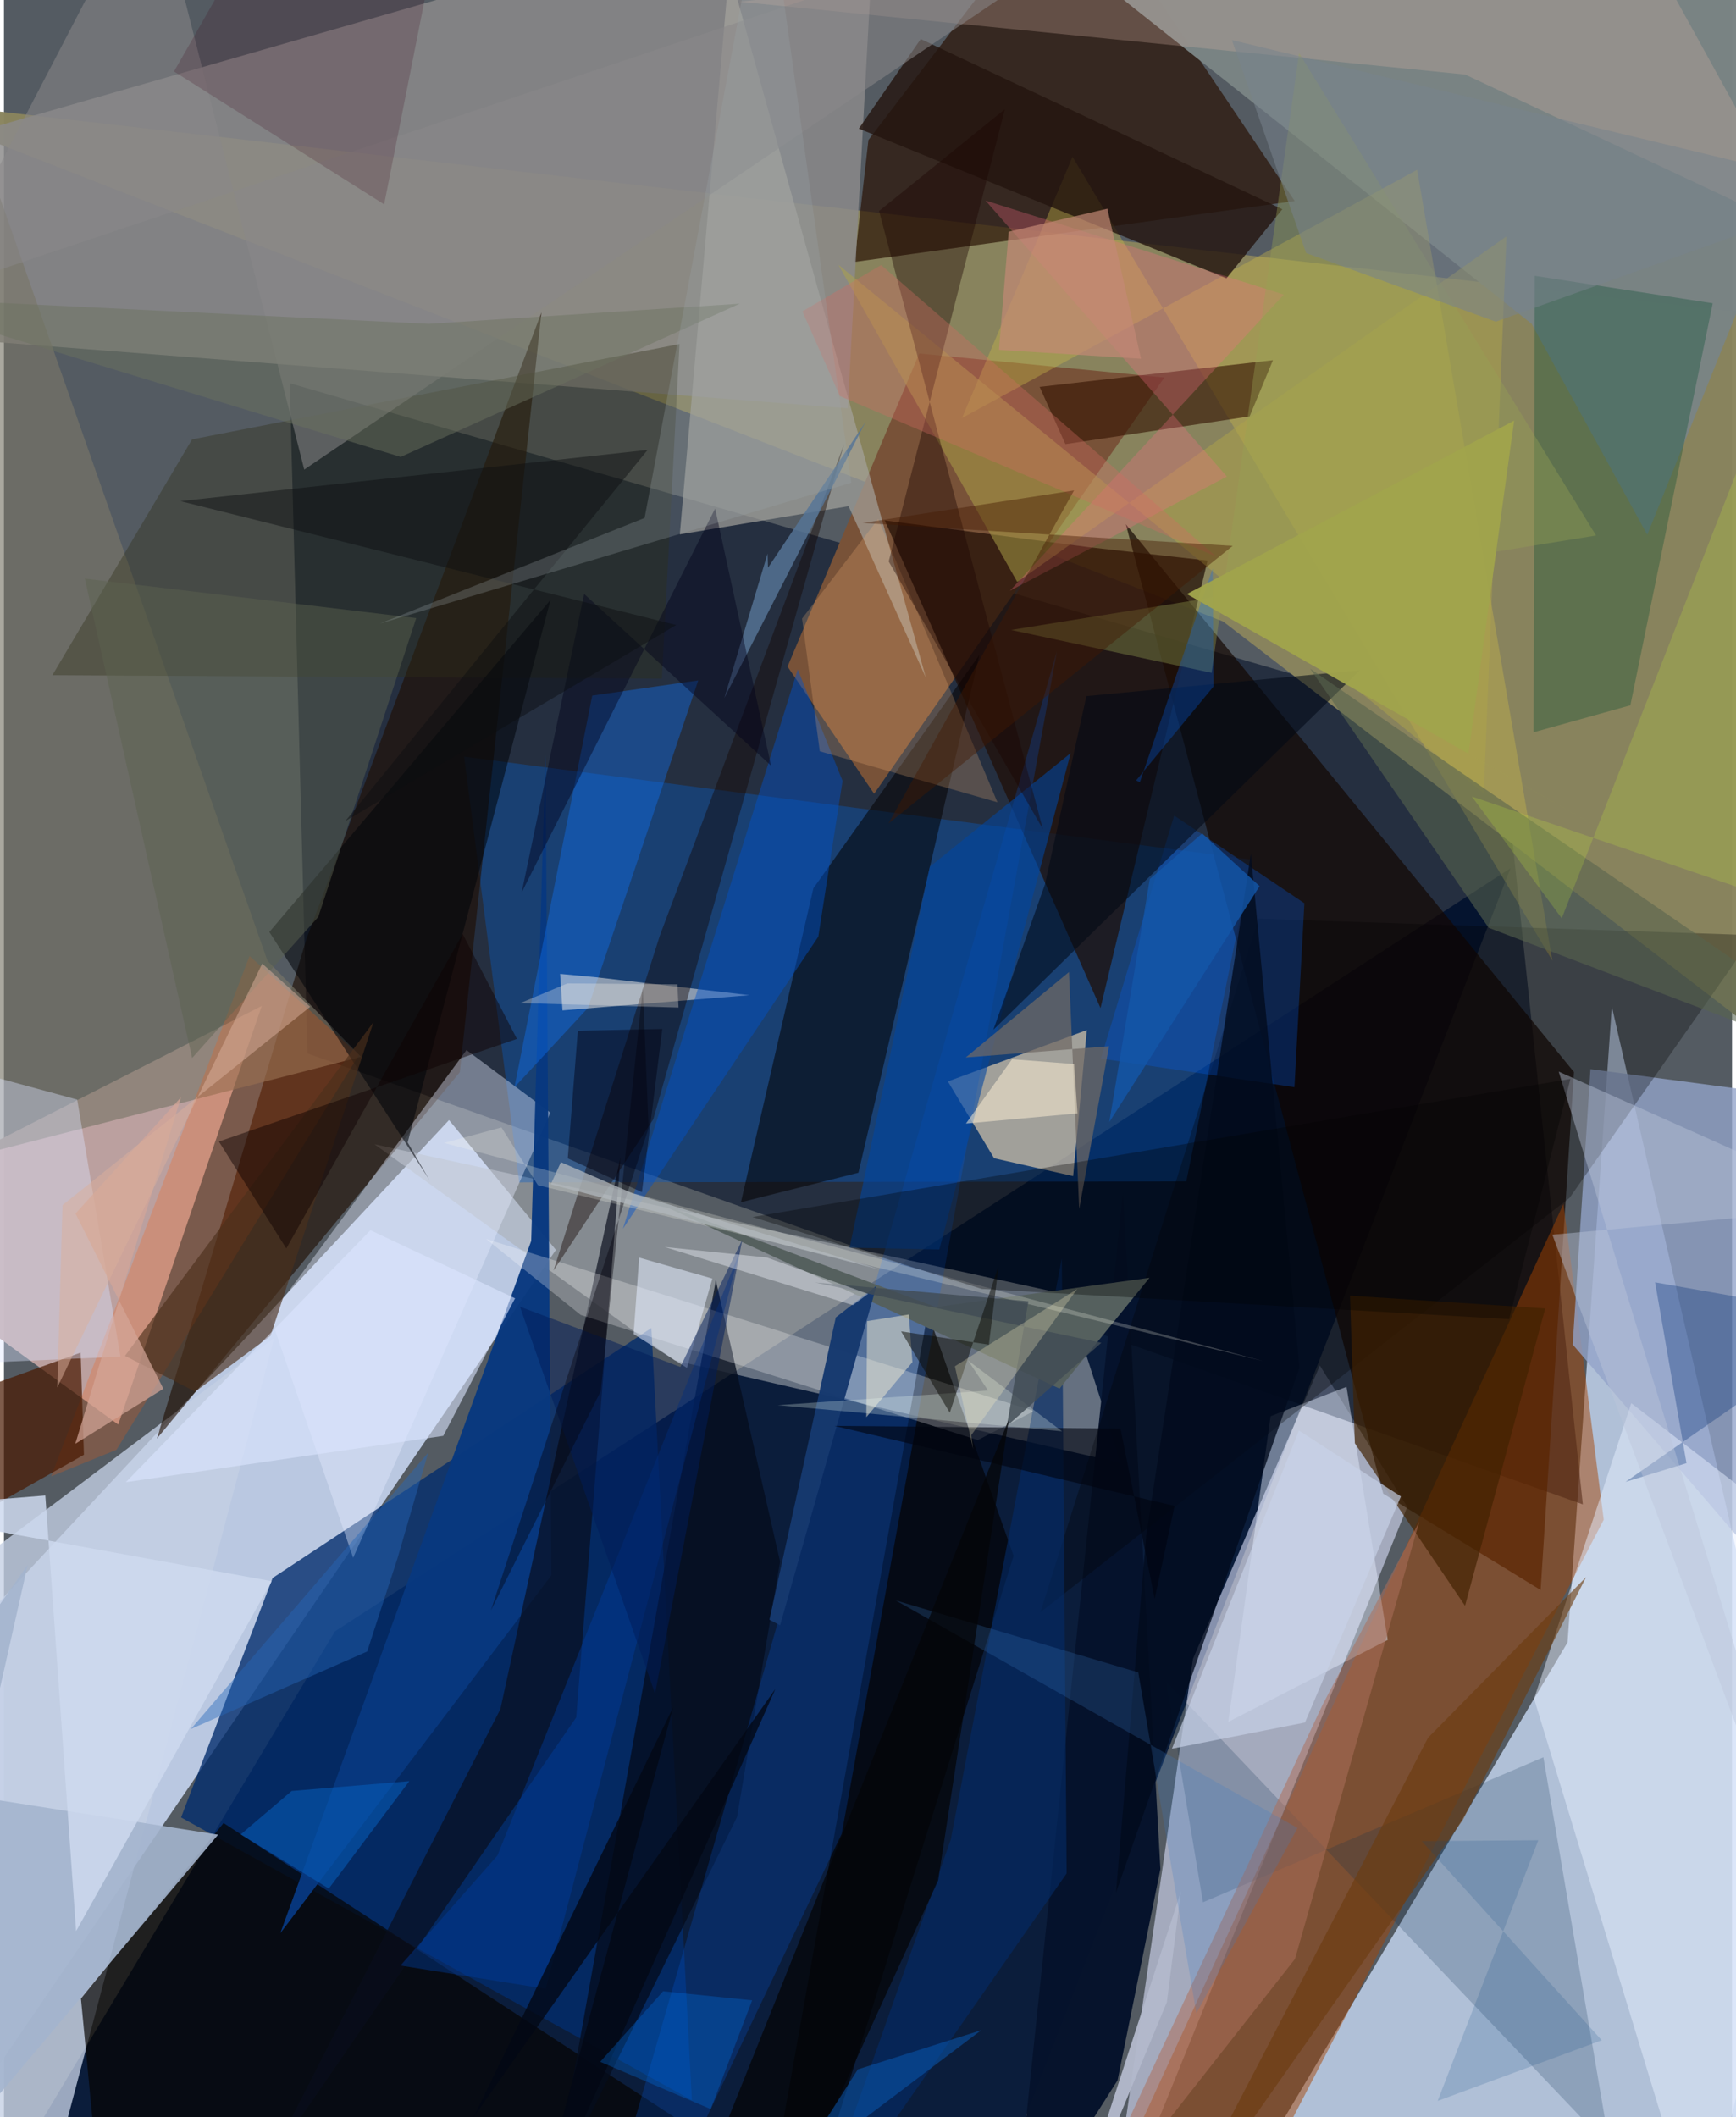 <svg xmlns="http://www.w3.org/2000/svg" width="228" height="278" viewBox="0 0 836 1024"><path fill="#545b62" d="M0 0h836v1024H0z"/><path fill="#c5d3ee" fill-opacity=".902" d="M-62 838.774V1086l329.022-481.468-51.712-62.793z"/><path fill="#c5d6f1" fill-opacity=".816" d="M756.424 794.385l21.42-307.568L898 1011.869 582.731 1086z"/><path fill="#071a39" fill-opacity=".941" d="M728.812 419.945L160.113 789.02-17.885 1086h487.95z"/><path fill="#dbe1fb" fill-opacity=".592" d="M678.893 728.813L533.86 1086l41.369-283.711L636.6 660.444z"/><path fill="#000e26" fill-opacity=".565" d="M763.814 727.605l-39.512-372.257-586.04-169.991 8.547 324.146z"/><path fill="#8a855e" fill-opacity=".973" d="M589.811 300.607L898 537.545V157.59L-59.713 47.339z"/><path fill="#bfa3a1" fill-opacity=".969" d="M124.718 486.543L55.278 689-62 603.825v-22.019z"/><path fill="#aab0b5" fill-opacity=".565" d="M514.128 626.087l-334.88-72.65 145.155 104.526 216.062 49.721z"/><path fill="#270e00" fill-opacity=".659" d="M411.495 126.684l6.714-58.953L517.197-62 624.443 97.237z"/><path fill="#8c8a8a" fill-opacity=".831" d="M408.203 197.46L-62 160.952V77.82L422.215-61.162z"/><path fill="#075dc9" fill-opacity=".369" d="M249.269 571.88l-26.664-205.907 381.002 49.787-31.612 155.64z"/><path fill="#032d6d" fill-opacity=".792" d="M332.789 1015.804L85.68 879.034l44.302-115.82 183.221-120.911z"/><path fill="#798484" fill-opacity=".988" d="M739.06 156.649L463.653-62 898 2.689 794.981 258.64z"/><path fill="#130700" fill-opacity=".69" d="M743.399 769.023l16.134-250.53L542.73 253.538 667.26 722.45z"/><path fill="#a64300" fill-opacity=".482" d="M773.925 735.036l-19.49-152.747L522.92 1086l98.518-57.607z"/><path fill="#785238" d="M442.798 170.948l-63.717 151.46 41.881 61.504 140.385-201.316z"/><path fill="#c4cfe4" fill-opacity=".78" d="M130.775 647.137L14.533 1086-62 962.02V792.282z"/><path fill="#200d00" fill-opacity=".616" d="M74.013 695.778l72.326-241.674 113.684-302.996-39.51 367.48z"/><path fill="#f1d7b1" fill-opacity=".631" d="M479.004 560.2l-22.372-37.156 67.226-24.831-6.619 70.622z"/><path fill="#93a3c9" fill-opacity=".784" d="M767.5 517.099l129.999 17.203.501 278.163L758.904 650.29z"/><path fill="#1f0e05" fill-opacity=".71" d="M426.12 251.72l98.519 12.912 57.637 6.483-51.794 216.443z"/><path fill="#06132c" fill-opacity=".988" d="M488.097 1086l53.236-509.103 18.133 327.11-20.725 102.149z"/><path fill="#ccb948" fill-opacity=".38" d="M749.088 464.64L516.95 75.827 463.506 202.15 683.652 82.12z"/><path fill="#070400" fill-opacity=".682" d="M419.383 1086H48.626L37.247 966.639l68.99-84.898z"/><path fill="#a5a49d" fill-opacity=".686" d="M445.95 327.636L350.847-14.65l-23.89 273.125 81.64-13.662z"/><path fill="#050203" fill-opacity=".553" d="M413.374 567.202l58.54-250.453-80.338 112.892-35.04 151.83z"/><path fill="#e5ebff" fill-opacity=".408" d="M223.774 507.887l40.547 30.253-95.386 215.307-40.109-116.84z"/><path fill="#08387f" fill-opacity=".965" d="M255.064 600.179l6.903-234.995 2.876 396.692-131.15 173.137z"/><path fill="#e6eeff" fill-opacity=".486" d="M820.808 1086l-80.574-264.386 47.017-142.94L898 763.92z"/><path fill="#040c1d" fill-opacity=".773" d="M344.384 619.234l-78.833 440.324 89.096-180.723L375.462 755.3z"/><path fill="#797769" fill-opacity=".635" d="M127.466 464.678l45.273 46.457-203.524 52.305 25.63-477.013z"/><path fill="#0c2d4f" fill-opacity=".208" d="M580.066 920.063L744.73 849.94l32.172 188.86-214.754-225.65z"/><path fill="#004a30" fill-opacity=".31" d="M826.654 146.687l-86.083-13.283-.586 220.78 46.829-13.05z"/><path fill="#e6edff" fill-opacity=".459" d="M669.442 793.172l-19.955-122.425-36.727 14.219-20.465 147.862z"/><path fill="#a3b4ce" fill-opacity=".894" d="M-62 1083.842l165.605-196.467L-62 861.382l73.492-104.549z"/><path fill="#23150e" fill-opacity=".8" d="M443.51 18.894l174.928 82.319-27.035 33.396-177.842-72.395z"/><path fill="#0e77fe" fill-opacity=".376" d="M246.96 525.86l37.634-189.424 51.29-7.35-53.324 158.366z"/><path fill="#310" fill-opacity=".6" d="M602.612 201.404l11.294-27.19-112.873 12.902 12.466 27.706z"/><path fill="#030100" fill-opacity=".647" d="M488.444 752.507L446.922 634.87 366.217 1086h17.953z"/><path fill="#2f3018" fill-opacity=".369" d="M318.29 328.265l8.534-161.87L91 212.516 23.423 326.562z"/><path fill-opacity=".298" d="M846.546 452.327l-89.118 127.009-255.987 200.403 105.503-335.407z"/><path fill="#0065ff" fill-opacity=".2" d="M509.38 315.061L405.278 886.946l-73.792 154.94-34.436 11.843z"/><path fill="#0067ff" fill-opacity=".259" d="M566.122 394.461L530.68 511.985l93.632 13.837 4.802-88.952z"/><path fill="#090e1c" fill-opacity=".682" d="M240.156 826.638l58.15-267.01-21.452 271.027-150.019 217.743z"/><path fill="#fef6ed" fill-opacity=".494" d="M270.199 488.695l90.404-7.369-73.98-8.654-17.576-1.647z"/><path fill="#feffff" fill-opacity=".259" d="M233.23 599.235l265.098 83.22-27.203 14.046-192.144-60.53z"/><path fill="#ff5504" fill-opacity=".224" d="M54.427 701.219l117.308-191.026-52.937-47.822-95.955 251.674z"/><path fill="#0053cb" fill-opacity=".443" d="M405.702 377.687l-21.694-53.913L299.445 594.3l94.517-141.281z"/><path fill="#ada34a" fill-opacity=".51" d="M490.2 281.465l-86.52-153.403 312.204 255.653 10.992-269.398z"/><path fill="#d4b4a3" fill-opacity=".282" d="M783.049-47.21L355.996.86l350.899 35.19 164.748 77.39z"/><path fill="#481900" fill-opacity=".706" d="M-62 760.436l100.69-56.81-1.6-49.414L-62 689.89z"/><path fill="#dce3ff" fill-opacity=".4" d="M56.357 656.152l-20.93-124.324L-62 505.343v156.041z"/><path fill="#130600" fill-opacity=".424" d="M314.133 541.366l-48.276 73.173 51.427-161.988 89.173-237.815z"/><path fill="#f9b576" fill-opacity=".239" d="M422.95 251l57.677 137.046-85.953-24.669-8.583-64.175z"/><path fill="#898889" fill-opacity=".541" d="M145.27 227.114L572.333-62-33.923 141.143 71.793-62z"/><path fill="#0045a0" fill-opacity=".58" d="M447.889 419.21l-38.8 184.236 43.42.885 63.533-240.06z"/><path fill="#042a64" fill-opacity=".651" d="M514.089 906.087L388.736 1086l69.316-196.294 53.713-281.136z"/><path fill="#ced9ee" fill-opacity=".851" d="M129.515 764.766L-62 729.934l82.016-6.623 14.875 210.7z"/><path fill="#020b1d" fill-opacity=".784" d="M537.95 915.493l14.67-173.025 50.596-329.507 23.51 248.605z"/><path fill="#55605e" d="M450.74 632.167l-137.79-51.794 197.705 91.244 43.525-53.602z"/><path fill="#00040a" fill-opacity=".549" d="M264.414 290.15L128.378 450.789l77.394 119.816L195.3 552.57z"/><path fill="#012c75" fill-opacity=".318" d="M784.473 716.728l29.487-9.038-15.19-87.473L898 637.7z"/><path fill="#003ea4" fill-opacity=".404" d="M262.06 961.89l-70.242-11.22 46.918-53.218 117.272-292.229z"/><path fill="#5d6250" fill-opacity=".471" d="M152.06 443.498l47.384-144.55-160.32-19.094 51.911 231.86z"/><path fill="#e4edff" fill-opacity=".549" d="M330.404 661.583l12.308-43.187-35.427-10.137-2.674 36.972z"/><path fill="#fa6d88" fill-opacity=".29" d="M474.85 96.997l144.308 45.49L486.64 285.75l104.976-55.263z"/><path fill="#eae6cf" fill-opacity=".525" d="M417.2 685.44l22.29-26.626-1.731-23.048-20.188 3.213z"/><path fill="#1c0500" fill-opacity=".388" d="M428.02 271.58l56.195-218.758-60.858 49.219 79.23 298.95z"/><path fill="#000814" fill-opacity=".549" d="M656.012 324.146l-132.356 12.537-20.075 91.105-24.936 70.281z"/><path fill="#4c2f1b" fill-opacity=".639" d="M128.967 646.111l-36.433 26.954-33.987-17.288 120.192-161.36z"/><path fill="#402200" fill-opacity=".671" d="M653.512 698.056l-2.324-71.391 94.44 6.19-38.797 143.818z"/><path fill="#dbe6ff" fill-opacity=".592" d="M177.293 595.013L58.96 716.882l153.568-22.4 34.723-66.533z"/><path fill="#98a352" fill-opacity=".365" d="M626.545 25.655L770.22 259.009l-282.998 45.684 97.011 20.731z"/><path fill="#ac705a" fill-opacity=".533" d="M637.953 824.432l46.73-88.41-60.097 211.434L515.743 1086z"/><path fill="#3b0016" fill-opacity=".192" d="M206.067-12.915L137.388-62 82.267 34.564l101.656 64.277z"/><path fill="#6b3b0e" fill-opacity=".616" d="M705.834 880.129L561.225 1086l127.71-245.499 76.451-77.7z"/><path fill="#557597" fill-opacity=".824" d="M416.76 204.16L348.505 337.6l20.91-69.878.204 6.874z"/><path fill="#706965" fill-opacity=".725" d="M465.283 511.454l69.328-5.428-14.442 78.668-4.938-114.565z"/><path fill="#bcc4db" fill-opacity=".427" d="M898 583.612L749.062 597.2 898 994.824 752.138 518.289z"/><path fill="#16396f" fill-opacity=".976" d="M370.32 783.405l32.102-146.217 19.716-15.325-46.68 164.247z"/><path fill="#fdfdef" fill-opacity=".231" d="M212.941 552.808l27.73-7.506 17.63 27.921 350.855 85.058z"/><path fill="#58634e" fill-opacity=".584" d="M718.253 448.757l164.046 62.156L898 506.378l-266.031-182.91z"/><path fill="#c7d2e8" fill-opacity=".682" d="M675.802 723.779L629.395 833.12l-64.374 12.685 61.442-153.925z"/><path fill="#d26a63" fill-opacity=".349" d="M424.357 128.18l-38.106 22.432 18.118 40.943 182.102 77.68z"/><path fill="#00001b" fill-opacity=".431" d="M280.68 287.281l90.412 83.02-27.048-124.31-93.584 185.64z"/><path fill="#6b7260" fill-opacity=".475" d="M355.985 146.878L191.951 221-62 143.56l267.478 13.076z"/><path fill="#b2b9cc" fill-opacity=".957" d="M537.437 1012.947l31.982-98.198-6.834 53.608L513.835 1086z"/><path fill="#0660bf" fill-opacity=".537" d="M139.195 866.223l56.91-4.75-38.958 51.963-42.6-26.184z"/><path fill="#00040f" fill-opacity=".608" d="M556.686 773.316l-16.533-82.359-138.479-1.322 164.66 38.717z"/><path fill-opacity=".318" d="M362.159 588.626L473.036 623.4l255.135 14.63 29.636-116.205z"/><path fill="#fcf0d5" fill-opacity=".518" d="M517.696 514.633l1.627 23.865-53.943 4.916 22.31-31.104z"/><path fill="#431800" fill-opacity=".42" d="M415.288 252.957l179.123 11.077L427.898 398.31 517.69 237.2z"/><path fill="#d2fa31" fill-opacity=".184" d="M753.62 444.149l-43.496-58.912L898 449.284l-53.572-236.8z"/><path fill="#d3a697" fill-opacity=".714" d="M34.5 698.326l42.612-26.622-42.495-84.755 51.035-56.24z"/><path fill="#2568bb" fill-opacity=".435" d="M175.715 798.773l14.637-44.963 14.86-51.129-114.77 133.572z"/><path fill="#001d5a" fill-opacity=".506" d="M327.214 661.131l-77.585-29.128 65.353 187.128 42.206-219.491z"/><path fill="#04020a" fill-opacity=".388" d="M311.855 545.602l-2.782-67.937-20.39 195.264L235.578 778.9z"/><path fill="#f2fef5" fill-opacity=".255" d="M511.883 692.271l-137.58-12.637 101.794-7.084-9.666-14.519z"/><path fill="#0e0100" fill-opacity=".459" d="M248.15 502.478l-144.181 49.643 32.624 51.715 85.329-152.087z"/><path fill="#414c54" fill-opacity=".82" d="M485.17 689.69l10.42-60.278-103.233-9.12 138.533 29.167z"/><path fill="#0b0b05" fill-opacity=".498" d="M457.57 683.272l23.63-71.143-4.73 38.234-42.46-6.427z"/><path fill="#3a7dc8" fill-opacity=".227" d="M625.785 884.146L431.408 774.063l117.35 34.831 28.104 164.86z"/><path fill="#f4f9ff" fill-opacity=".388" d="M369.016 608.2l49.035 17.606-7.345 5.464-91.05-28.122z"/><path fill="#000010" fill-opacity=".451" d="M272.75 560.265l35.877 16.347 9.866-78.94-40.863.855z"/><path fill="#0b0f10" fill-opacity=".459" d="M85.367 242.386l239.86 59.913-160.054 94.81 146.201-179.49z"/><path fill="#fff7e7" fill-opacity=".294" d="M325.787 476.09l.561 11.219-76.546-2.149 22.75-9.51z"/><path fill="#77828c" fill-opacity=".545" d="M629.937 122.409l91.77 33.175L898 92.454 594.048 19.397z"/><path fill="#050609" fill-opacity=".765" d="M451.932 909.525L371.172 1086l-22.049-58.175L486.11 686.544z"/><path fill="#095bb8" fill-opacity=".498" d="M413.09 1000.885l-41.087 64.46-22.14 9.491 122.886-92.88z"/><path fill="#030815" fill-opacity=".796" d="M373.226 816.823L253.466 1086l70.309-260.37-96.78 198.73z"/><path fill="#daae9c" fill-opacity=".51" d="M25.796 671.05l2.536-88.164 119.825-95.941-23.224-20.884z"/><path fill="#99a3a7" fill-opacity=".275" d="M309.93 250.51l-128.103 51.113 228.073-68.14L368.552-62z"/><path fill="#fff6c4" fill-opacity=".267" d="M460.042 660.803l59.145-37.342-51.21 70.633.87 6.77z"/><path fill="#06477f" fill-opacity=".173" d="M693.593 1016.13l48.687-126.052-56.403.408 87.09 96.325z"/><path fill="#0068fe" fill-opacity=".271" d="M585.186 331.99l-37.48 45.468 1.812.884 35.246-103.418z"/><path fill="#1356a9" fill-opacity=".812" d="M607.437 428.594l-72.694 114.109L554.32 425.15l25.346-22.047z"/><path fill="#c48875" fill-opacity=".69" d="M550.07 173.51l-68.727-4.281 4.724-57.138 47.743-11.152z"/><path fill="#a1a44c" fill-opacity=".961" d="M572.257 287.331l158.316-83.893-22.095 161.154 87.912 49.812z"/><path fill="#0172e6" fill-opacity=".31" d="M361.955 967.498l-43.082-4.4-30.41 34.133 53.453 22.855z"/><path fill="#b0b7bd" fill-opacity=".753" d="M304.072 577.142l120.212 37.06-159.765-41.377 4.914-10.722z"/></svg>